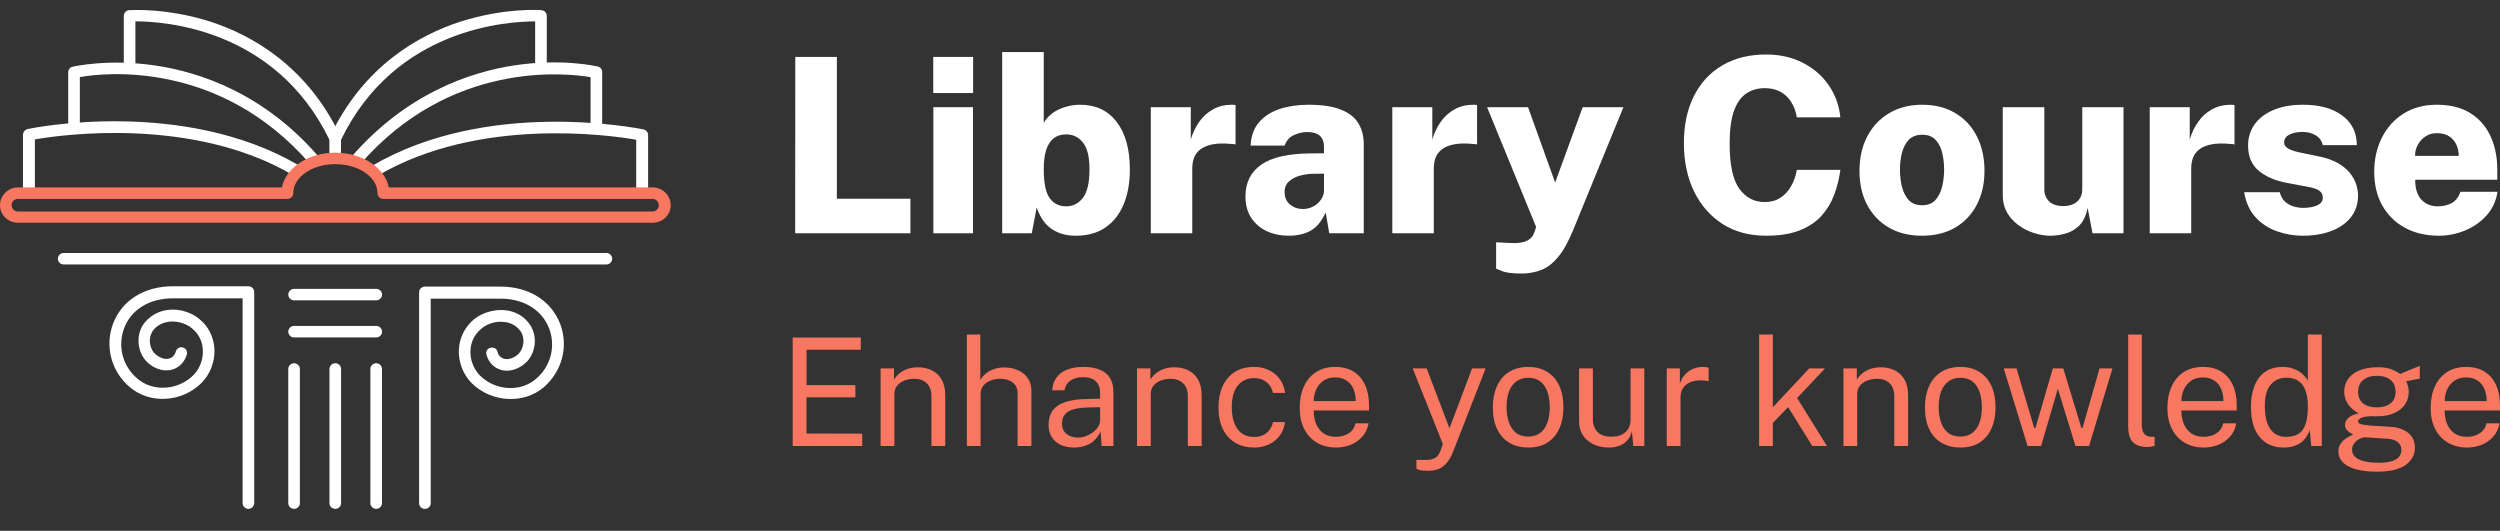 <svg width="146" height="31" viewBox="0 0 146 31" fill="none" xmlns="http://www.w3.org/2000/svg">
<rect x="0" y="0" width="146" height="31" fill="#333333" stroke="none"/>
<g clip-path="url(#clip0_2_84)">
<path d="M14.507 29.718C14.321 29.718 14.168 29.567 14.168 29.383V17.422H10.099C8.725 17.422 7.657 18.077 7.25 19.167C6.86 20.207 7.148 21.364 8.013 22.103C8.912 22.891 10.387 22.807 11.286 21.918C11.659 21.549 11.879 20.979 11.845 20.442C11.828 20.09 11.71 19.57 11.201 19.167C10.862 18.882 10.37 18.748 9.912 18.781C9.641 18.815 9.251 18.916 8.962 19.268C8.81 19.469 8.725 19.737 8.759 20.023C8.793 20.325 8.929 20.576 9.132 20.727C9.386 20.928 9.675 21.012 9.912 20.928C10.082 20.878 10.217 20.727 10.268 20.526C10.319 20.341 10.506 20.241 10.675 20.291C10.862 20.341 10.963 20.526 10.912 20.694C10.794 21.113 10.506 21.432 10.116 21.566C9.675 21.717 9.132 21.599 8.708 21.247C8.369 20.979 8.149 20.559 8.098 20.09C8.047 19.62 8.182 19.167 8.454 18.832C8.81 18.412 9.302 18.144 9.861 18.093C10.489 18.026 11.184 18.244 11.642 18.63C12.184 19.066 12.489 19.704 12.524 20.392C12.557 21.13 12.269 21.868 11.76 22.371C10.607 23.512 8.725 23.612 7.555 22.589C6.487 21.666 6.114 20.207 6.605 18.899C7.131 17.523 8.437 16.718 10.099 16.718H14.507C14.694 16.718 14.847 16.869 14.847 17.053V29.349C14.847 29.567 14.694 29.718 14.507 29.718Z" fill="white"/>
<path d="M17.174 29.718C16.987 29.718 16.835 29.567 16.835 29.382V21.549C16.835 21.364 16.987 21.213 17.174 21.213C17.36 21.213 17.513 21.364 17.513 21.549V29.382C17.513 29.567 17.36 29.718 17.174 29.718Z" fill="white"/>
<path d="M21.969 29.718C21.783 29.718 21.63 29.567 21.63 29.382V21.549C21.63 21.364 21.783 21.213 21.969 21.213C22.156 21.213 22.308 21.364 22.308 21.549V29.382C22.308 29.567 22.156 29.718 21.969 29.718Z" fill="white"/>
<path d="M19.58 29.718C19.394 29.718 19.241 29.567 19.241 29.382V21.549C19.241 21.364 19.394 21.213 19.58 21.213C19.767 21.213 19.919 21.364 19.919 21.549V29.382C19.919 29.567 19.767 29.718 19.58 29.718Z" fill="white"/>
<path d="M21.973 19.705H17.174C16.987 19.705 16.835 19.554 16.835 19.37C16.835 19.185 16.987 19.034 17.174 19.034H21.973C22.159 19.034 22.312 19.185 22.312 19.37C22.312 19.554 22.159 19.705 21.973 19.705Z" fill="white"/>
<path d="M21.973 17.54H17.174C16.987 17.54 16.835 17.389 16.835 17.204C16.835 17.02 16.987 16.869 17.174 16.869H21.973C22.159 16.869 22.312 17.02 22.312 17.204C22.312 17.389 22.159 17.54 21.973 17.54Z" fill="white"/>
<path d="M35.412 15.445H3.719C3.533 15.445 3.38 15.294 3.38 15.109C3.38 14.925 3.533 14.774 3.719 14.774H35.412C35.599 14.774 35.751 14.925 35.751 15.109C35.751 15.294 35.599 15.445 35.412 15.445Z" fill="white"/>
<path d="M24.814 29.72C24.627 29.72 24.475 29.569 24.475 29.385V17.072C24.475 16.888 24.627 16.737 24.814 16.737H29.223C30.884 16.737 32.19 17.559 32.716 18.918C33.208 20.226 32.834 21.669 31.766 22.608C30.596 23.614 28.714 23.514 27.561 22.39C27.052 21.887 26.764 21.148 26.798 20.41C26.832 19.723 27.154 19.085 27.68 18.649C28.154 18.263 28.833 18.062 29.46 18.112C30.037 18.163 30.528 18.414 30.867 18.85C31.139 19.186 31.274 19.639 31.224 20.108C31.173 20.578 30.952 20.998 30.613 21.266C30.172 21.618 29.647 21.736 29.206 21.585C28.816 21.451 28.527 21.148 28.409 20.712C28.358 20.528 28.46 20.343 28.646 20.31C28.833 20.259 29.019 20.36 29.053 20.545C29.104 20.746 29.223 20.88 29.409 20.947C29.647 21.014 29.935 20.947 30.189 20.746C30.393 20.595 30.528 20.327 30.562 20.041C30.596 19.756 30.511 19.471 30.359 19.287C30.054 18.918 29.68 18.817 29.409 18.8C28.951 18.75 28.46 18.901 28.12 19.186C27.612 19.605 27.493 20.108 27.476 20.461C27.442 20.998 27.663 21.568 28.036 21.937C28.934 22.826 30.41 22.91 31.308 22.121C32.173 21.383 32.462 20.226 32.072 19.186C31.648 18.096 30.596 17.441 29.223 17.441H25.153V29.401C25.153 29.569 25 29.72 24.814 29.72Z" fill="white"/>
<path d="M18.382 9.719C18.28 9.719 18.195 9.685 18.127 9.601C12.837 3.479 6.054 4.25 4.663 4.502V7.404C4.663 7.588 4.511 7.739 4.324 7.739C4.138 7.739 3.985 7.588 3.985 7.404V4.217C3.985 4.066 4.087 3.932 4.239 3.898C4.324 3.881 6.325 3.412 9.106 3.831C11.667 4.217 15.414 5.441 18.636 9.182C18.755 9.316 18.738 9.534 18.602 9.652C18.534 9.702 18.466 9.719 18.382 9.719Z" fill="white"/>
<path d="M19.591 9.416C19.405 9.416 19.252 9.265 19.252 9.08V8.191C16.064 1.582 9.434 1.247 7.908 1.247V3.83C7.908 4.014 7.755 4.165 7.569 4.165C7.382 4.165 7.23 4.014 7.23 3.83V0.928C7.23 0.76 7.365 0.609 7.535 0.593C7.62 0.593 9.705 0.442 12.283 1.263C14.657 2.035 17.913 3.813 19.88 7.956C19.896 8.007 19.913 8.057 19.913 8.107V9.08C19.93 9.265 19.778 9.416 19.591 9.416Z" fill="white"/>
<path d="M1.681 11.446C1.495 11.446 1.342 11.295 1.342 11.11V7.873C1.342 7.722 1.461 7.571 1.613 7.537C1.987 7.453 10.719 5.709 17.468 9.667C17.638 9.768 17.689 9.969 17.587 10.12C17.485 10.288 17.282 10.338 17.129 10.238C11.262 6.782 3.564 7.873 2.037 8.141V11.093C2.02 11.295 1.868 11.446 1.681 11.446Z" fill="white"/>
<path d="M20.771 9.722C20.686 9.722 20.618 9.688 20.55 9.638C20.415 9.521 20.398 9.302 20.517 9.168C23.738 5.444 27.486 4.203 30.046 3.817C32.827 3.398 34.828 3.868 34.913 3.884C35.066 3.918 35.167 4.052 35.167 4.203V7.373C35.167 7.558 35.015 7.709 34.828 7.709C34.642 7.709 34.489 7.558 34.489 7.373V4.505C33.082 4.27 26.316 3.499 21.025 9.604C20.957 9.688 20.873 9.722 20.771 9.722Z" fill="white"/>
<path d="M19.587 9.42C19.401 9.42 19.248 9.269 19.248 9.084V8.111C19.248 8.061 19.265 8.011 19.282 7.96C21.249 3.817 24.505 2.039 26.878 1.267C29.456 0.445 31.542 0.58 31.627 0.596C31.796 0.613 31.932 0.747 31.932 0.932V3.834C31.932 4.018 31.779 4.169 31.593 4.169C31.406 4.169 31.253 4.018 31.253 3.834V1.25C29.727 1.25 23.097 1.586 19.909 8.178V9.067C19.926 9.269 19.773 9.42 19.587 9.42Z" fill="white"/>
<path d="M37.494 11.448C37.308 11.448 37.155 11.297 37.155 11.113V8.16C35.629 7.892 27.931 6.801 22.064 10.257C21.894 10.358 21.691 10.29 21.606 10.14C21.504 9.972 21.555 9.771 21.724 9.687C28.473 5.728 37.206 7.489 37.579 7.556C37.732 7.59 37.85 7.724 37.85 7.892V11.129C37.834 11.297 37.681 11.448 37.494 11.448Z" fill="white"/>
<path d="M38.102 13.008H1.051C0.475 13.008 0 12.556 0 11.985C0 11.415 0.475 10.945 1.051 10.945H16.465C16.686 9.805 17.991 8.916 19.585 8.916C21.162 8.916 22.485 9.805 22.706 10.945H38.119C38.696 10.945 39.171 11.415 39.171 11.985C39.171 12.556 38.696 13.008 38.102 13.008ZM1.051 11.616C0.848 11.616 0.678 11.767 0.678 11.985C0.678 12.187 0.848 12.354 1.051 12.354H38.102C38.306 12.354 38.475 12.187 38.475 11.985C38.475 11.784 38.306 11.616 38.102 11.616H22.383C22.197 11.616 22.044 11.465 22.044 11.281C22.044 10.341 20.942 9.586 19.585 9.586C18.229 9.586 17.127 10.341 17.127 11.281C17.127 11.465 16.974 11.616 16.788 11.616H1.051Z" fill="#F77761"/>
<path d="M46.445 3.325H48.873V11.608H53.168V13.623H46.438L46.445 3.325Z" fill="white"/>
<path d="M56.823 6.259V13.623H54.509V6.259H56.823ZM56.831 3.325V5.433H54.502V3.325H56.831Z" fill="white"/>
<path d="M62.828 13.766C62.501 13.766 62.211 13.723 61.959 13.638C61.708 13.552 61.489 13.436 61.304 13.289C61.119 13.137 60.965 12.961 60.841 12.762C60.718 12.558 60.618 12.342 60.542 12.114L60.257 13.623H58.527V3.04H60.955V7.178C61.055 7.002 61.178 6.851 61.326 6.722C61.478 6.589 61.646 6.48 61.831 6.395C62.021 6.305 62.221 6.236 62.429 6.188C62.638 6.141 62.857 6.117 63.085 6.117C63.992 6.117 64.701 6.452 65.214 7.121C65.727 7.786 65.983 8.712 65.983 9.899C65.983 10.677 65.862 11.356 65.62 11.936C65.378 12.515 65.022 12.966 64.552 13.289C64.087 13.607 63.512 13.766 62.828 13.766ZM62.273 12.05C62.657 12.05 62.978 11.888 63.234 11.565C63.495 11.238 63.626 10.677 63.626 9.884C63.626 9.158 63.498 8.638 63.241 8.325C62.99 8.007 62.665 7.848 62.266 7.848C61.99 7.848 61.753 7.919 61.553 8.061C61.359 8.204 61.209 8.427 61.105 8.731C61.005 9.03 60.955 9.414 60.955 9.884C60.955 10.682 61.069 11.242 61.297 11.565C61.525 11.888 61.85 12.05 62.273 12.05Z" fill="white"/>
<path d="M67.207 13.623V6.259H69.543V8.147C69.656 7.762 69.82 7.418 70.034 7.114C70.252 6.805 70.521 6.563 70.839 6.388C71.157 6.207 71.525 6.117 71.943 6.117C71.995 6.117 72.04 6.119 72.078 6.124C72.121 6.124 72.147 6.129 72.156 6.138V8.439C72.133 8.429 72.102 8.422 72.064 8.417C72.031 8.413 71.995 8.41 71.957 8.41C71.492 8.363 71.107 8.37 70.803 8.432C70.504 8.493 70.267 8.593 70.091 8.731C69.92 8.868 69.799 9.032 69.728 9.222C69.661 9.412 69.628 9.619 69.628 9.842V13.623H67.207Z" fill="white"/>
<path d="M75.249 13.766C74.788 13.766 74.366 13.678 73.981 13.502C73.601 13.322 73.297 13.061 73.07 12.719C72.846 12.377 72.735 11.959 72.735 11.466C72.735 10.663 73.043 10.046 73.661 9.614C74.283 9.182 75.254 8.963 76.573 8.959L77.321 8.951V8.574C77.321 8.284 77.238 8.068 77.072 7.926C76.911 7.779 76.654 7.708 76.303 7.712C76.061 7.717 75.814 7.776 75.562 7.89C75.311 8 75.13 8.204 75.021 8.503H73.034C73.062 7.947 73.226 7.494 73.525 7.143C73.829 6.791 74.23 6.532 74.729 6.366C75.232 6.2 75.795 6.117 76.417 6.117C77.219 6.117 77.856 6.214 78.326 6.409C78.796 6.599 79.133 6.867 79.337 7.214C79.541 7.556 79.643 7.959 79.643 8.424V13.623H77.628L77.421 12.406C77.184 12.923 76.889 13.279 76.538 13.474C76.191 13.669 75.762 13.766 75.249 13.766ZM76.089 12.206C76.251 12.206 76.405 12.178 76.552 12.121C76.699 12.064 76.83 11.986 76.944 11.886C77.058 11.781 77.148 11.667 77.215 11.544C77.281 11.42 77.317 11.287 77.321 11.145V10.141L76.723 10.148C76.476 10.148 76.22 10.181 75.954 10.248C75.693 10.314 75.472 10.426 75.292 10.582C75.111 10.734 75.021 10.946 75.021 11.216C75.021 11.525 75.125 11.767 75.334 11.943C75.548 12.118 75.8 12.206 76.089 12.206Z" fill="white"/>
<path d="M81.311 13.623V6.259H83.647V8.147C83.761 7.762 83.925 7.418 84.139 7.114C84.357 6.805 84.626 6.563 84.944 6.388C85.262 6.207 85.63 6.117 86.047 6.117C86.1 6.117 86.145 6.119 86.183 6.124C86.225 6.124 86.252 6.129 86.261 6.138V8.439C86.237 8.429 86.207 8.422 86.169 8.417C86.135 8.413 86.1 8.41 86.062 8.41C85.596 8.363 85.212 8.37 84.908 8.432C84.609 8.493 84.371 8.593 84.196 8.731C84.025 8.868 83.904 9.032 83.833 9.222C83.766 9.412 83.733 9.619 83.733 9.842V13.623H81.311Z" fill="white"/>
<path d="M88.868 15.974C88.332 15.974 87.947 15.926 87.714 15.831C87.486 15.736 87.373 15.689 87.373 15.689V14.15L88.092 14.186C88.434 14.21 88.704 14.198 88.904 14.15C89.103 14.103 89.25 14.037 89.345 13.951C89.445 13.87 89.511 13.787 89.545 13.702C89.583 13.621 89.609 13.564 89.623 13.531L89.709 13.253L86.846 6.259H89.238L90.82 10.661L92.429 6.259H94.808L91.874 13.431C91.589 14.129 91.29 14.661 90.976 15.027C90.668 15.397 90.338 15.646 89.986 15.774C89.64 15.907 89.267 15.974 88.868 15.974Z" fill="white"/>
<path d="M103.141 3.183C103.938 3.183 104.648 3.342 105.27 3.66C105.897 3.973 106.402 4.408 106.787 4.963C107.172 5.514 107.402 6.143 107.478 6.851H104.935C104.878 6.509 104.769 6.212 104.608 5.96C104.451 5.704 104.242 5.504 103.981 5.362C103.725 5.22 103.418 5.148 103.062 5.148C102.649 5.148 102.288 5.253 101.98 5.462C101.671 5.666 101.431 6.008 101.26 6.487C101.094 6.962 101.011 7.598 101.011 8.396C101.011 9.611 101.196 10.483 101.567 11.01C101.942 11.537 102.44 11.8 103.062 11.8C103.418 11.8 103.725 11.715 103.981 11.544C104.242 11.373 104.451 11.145 104.608 10.86C104.769 10.571 104.878 10.257 104.935 9.92H107.478C107.411 10.428 107.29 10.915 107.115 11.38C106.944 11.841 106.694 12.251 106.367 12.612C106.039 12.973 105.612 13.255 105.085 13.46C104.563 13.664 103.915 13.766 103.141 13.766C102.163 13.766 101.315 13.538 100.598 13.082C99.881 12.622 99.326 11.986 98.931 11.174C98.537 10.362 98.34 9.424 98.34 8.36C98.34 7.302 98.535 6.385 98.924 5.611C99.314 4.837 99.867 4.239 100.584 3.817C101.306 3.394 102.158 3.183 103.141 3.183Z" fill="white"/>
<path d="M112.247 13.766C111.507 13.766 110.863 13.609 110.317 13.296C109.771 12.978 109.346 12.536 109.043 11.971C108.743 11.402 108.594 10.739 108.594 9.984C108.594 9.215 108.746 8.541 109.05 7.962C109.358 7.378 109.788 6.924 110.339 6.601C110.89 6.278 111.528 6.117 112.255 6.117C113.005 6.117 113.65 6.281 114.192 6.608C114.738 6.931 115.158 7.385 115.452 7.969C115.747 8.548 115.894 9.22 115.894 9.984C115.894 10.72 115.747 11.373 115.452 11.943C115.163 12.508 114.745 12.954 114.199 13.282C113.653 13.604 113.002 13.766 112.247 13.766ZM112.255 11.986C112.587 11.986 112.846 11.883 113.031 11.679C113.216 11.47 113.347 11.207 113.423 10.889C113.499 10.566 113.537 10.238 113.537 9.906C113.537 9.578 113.501 9.258 113.43 8.944C113.358 8.631 113.23 8.375 113.045 8.175C112.86 7.971 112.596 7.869 112.255 7.869C111.922 7.869 111.661 7.969 111.471 8.168C111.286 8.363 111.153 8.617 111.072 8.93C110.996 9.239 110.958 9.564 110.958 9.906C110.958 10.229 110.994 10.552 111.065 10.874C111.141 11.193 111.272 11.458 111.457 11.672C111.647 11.881 111.913 11.986 112.255 11.986Z" fill="white"/>
<path d="M119.753 13.766C119.435 13.766 119.112 13.714 118.784 13.609C118.456 13.505 118.155 13.353 117.88 13.153C117.604 12.949 117.381 12.702 117.21 12.413C117.044 12.118 116.961 11.781 116.961 11.402V6.259H119.389V11.074C119.389 11.349 119.484 11.579 119.674 11.765C119.864 11.945 120.137 12.035 120.493 12.035C120.835 12.035 121.106 11.947 121.305 11.772C121.505 11.591 121.604 11.354 121.604 11.06V6.259H124.012V13.623H122.203L121.918 12.135C121.828 12.596 121.661 12.944 121.419 13.182C121.177 13.415 120.904 13.569 120.6 13.645C120.301 13.726 120.019 13.766 119.753 13.766Z" fill="white"/>
<path d="M125.545 13.623V6.259H127.881V8.147C127.995 7.762 128.159 7.418 128.373 7.114C128.591 6.805 128.859 6.563 129.178 6.388C129.496 6.207 129.864 6.117 130.281 6.117C130.334 6.117 130.379 6.119 130.417 6.124C130.46 6.124 130.486 6.129 130.495 6.138V8.439C130.471 8.429 130.441 8.422 130.403 8.417C130.369 8.413 130.334 8.41 130.296 8.41C129.83 8.363 129.446 8.37 129.142 8.432C128.843 8.493 128.605 8.593 128.43 8.731C128.259 8.868 128.138 9.032 128.067 9.222C128 9.412 127.967 9.619 127.967 9.842V13.623H125.545Z" fill="white"/>
<path d="M134.484 13.766C133.972 13.766 133.471 13.681 132.982 13.51C132.493 13.339 132.075 13.066 131.728 12.691C131.382 12.315 131.158 11.826 131.059 11.223H133.138C133.2 11.475 133.312 11.667 133.473 11.8C133.634 11.933 133.808 12.023 133.993 12.071C134.178 12.118 134.337 12.142 134.47 12.142C134.821 12.142 135.106 12.092 135.325 11.993C135.543 11.893 135.652 11.741 135.652 11.537C135.652 11.366 135.583 11.233 135.446 11.138C135.313 11.038 135.08 10.96 134.748 10.903L133.551 10.682C132.877 10.554 132.331 10.319 131.913 9.977C131.5 9.63 131.291 9.141 131.287 8.51C131.282 8.059 131.403 7.653 131.65 7.292C131.897 6.931 132.26 6.646 132.739 6.437C133.219 6.224 133.808 6.117 134.506 6.117C135.46 6.117 136.22 6.326 136.785 6.744C137.35 7.162 137.635 7.738 137.639 8.474H135.645C135.593 8.223 135.458 8.033 135.239 7.905C135.026 7.772 134.769 7.705 134.47 7.705C134.166 7.705 133.91 7.757 133.701 7.862C133.497 7.962 133.395 8.113 133.395 8.318C133.395 8.474 133.485 8.6 133.665 8.695C133.846 8.79 134.133 8.876 134.527 8.951L135.602 9.172C136.044 9.281 136.402 9.429 136.678 9.614C136.953 9.794 137.165 9.991 137.312 10.205C137.464 10.419 137.568 10.632 137.625 10.846C137.682 11.055 137.711 11.24 137.711 11.402C137.711 11.909 137.57 12.339 137.29 12.691C137.01 13.042 136.626 13.31 136.137 13.495C135.652 13.676 135.102 13.766 134.484 13.766Z" fill="white"/>
<path d="M141.048 10.497C141.043 10.834 141.095 11.119 141.204 11.352C141.313 11.579 141.468 11.753 141.667 11.871C141.867 11.99 142.099 12.05 142.365 12.05C142.669 12.05 142.937 11.988 143.17 11.864C143.407 11.736 143.581 11.515 143.69 11.202H145.855C145.774 11.739 145.56 12.199 145.214 12.584C144.872 12.963 144.454 13.255 143.96 13.46C143.467 13.664 142.956 13.766 142.429 13.766C141.679 13.766 141.019 13.612 140.449 13.303C139.884 12.994 139.443 12.56 139.125 12C138.811 11.439 138.655 10.782 138.655 10.027C138.655 9.31 138.799 8.657 139.089 8.068C139.379 7.475 139.796 7.002 140.342 6.651C140.888 6.295 141.546 6.117 142.315 6.117C143.094 6.117 143.744 6.281 144.267 6.608C144.789 6.931 145.181 7.378 145.442 7.947C145.708 8.512 145.841 9.16 145.841 9.892V10.497H141.048ZM141.04 9.101H143.59C143.59 8.859 143.543 8.638 143.448 8.439C143.353 8.235 143.21 8.073 143.02 7.954C142.83 7.836 142.595 7.776 142.315 7.776C142.059 7.776 141.836 7.84 141.646 7.969C141.456 8.092 141.306 8.256 141.197 8.46C141.088 8.659 141.036 8.873 141.04 9.101Z" fill="white"/>
<path d="M46.293 26.048V19.71H50.272L50.268 20.424H47.104V22.493H49.954V23.203H47.1V25.316L50.355 25.325V26.048H46.293Z" fill="#F77761"/>
<path d="M51.428 26.048V21.516H52.209V22.173C52.282 22.048 52.382 21.929 52.51 21.818C52.641 21.707 52.798 21.618 52.981 21.551C53.167 21.484 53.381 21.45 53.623 21.45C53.908 21.45 54.169 21.507 54.408 21.621C54.649 21.735 54.841 21.913 54.984 22.156C55.129 22.395 55.202 22.705 55.202 23.085V26.048H54.395V23.164C54.395 22.81 54.302 22.549 54.116 22.379C53.932 22.207 53.694 22.121 53.4 22.121C53.196 22.121 53.006 22.154 52.828 22.221C52.651 22.286 52.507 22.385 52.396 22.52C52.286 22.651 52.231 22.818 52.231 23.019V26.048H51.428Z" fill="#F77761"/>
<path d="M56.465 26.048V19.535H57.25V22.182C57.325 22.056 57.427 21.94 57.555 21.831C57.683 21.72 57.839 21.631 58.022 21.564C58.206 21.494 58.418 21.459 58.659 21.459C58.953 21.459 59.219 21.514 59.458 21.625C59.696 21.734 59.885 21.888 60.025 22.09C60.165 22.292 60.234 22.531 60.234 22.809V26.048H59.427V22.971C59.427 22.699 59.334 22.49 59.148 22.344C58.965 22.195 58.725 22.121 58.428 22.121C58.227 22.121 58.038 22.154 57.861 22.221C57.683 22.286 57.539 22.385 57.429 22.52C57.321 22.651 57.267 22.819 57.267 23.024V26.048H56.465Z" fill="#F77761"/>
<path d="M62.724 26.136C62.433 26.136 62.175 26.084 61.951 25.982C61.727 25.877 61.551 25.727 61.423 25.531C61.298 25.335 61.236 25.098 61.236 24.821C61.236 24.318 61.41 23.944 61.759 23.699C62.108 23.453 62.668 23.322 63.439 23.304L64.246 23.282V22.927C64.246 22.65 64.163 22.43 63.998 22.27C63.832 22.106 63.574 22.024 63.225 22.024C62.966 22.027 62.738 22.089 62.54 22.208C62.345 22.328 62.219 22.524 62.161 22.796H61.449C61.467 22.501 61.55 22.252 61.698 22.051C61.846 21.846 62.053 21.691 62.318 21.586C62.585 21.481 62.901 21.428 63.265 21.428C63.657 21.428 63.983 21.484 64.242 21.595C64.504 21.706 64.699 21.869 64.827 22.086C64.958 22.302 65.023 22.568 65.023 22.883V26.048H64.334L64.277 25.198C64.102 25.551 63.88 25.797 63.609 25.934C63.342 26.068 63.046 26.136 62.724 26.136ZM62.968 25.553C63.119 25.553 63.269 25.525 63.417 25.469C63.569 25.414 63.707 25.339 63.832 25.246C63.957 25.149 64.056 25.043 64.129 24.926C64.204 24.806 64.243 24.683 64.246 24.558V23.782L63.574 23.795C63.231 23.801 62.943 23.836 62.71 23.9C62.481 23.965 62.308 24.065 62.191 24.203C62.078 24.34 62.021 24.52 62.021 24.742C62.021 24.996 62.108 25.195 62.283 25.338C62.46 25.481 62.689 25.553 62.968 25.553Z" fill="#F77761"/>
<path d="M66.401 26.048V21.516H67.183V22.173C67.255 22.048 67.356 21.929 67.484 21.818C67.615 21.707 67.772 21.618 67.955 21.551C68.141 21.484 68.355 21.45 68.596 21.45C68.881 21.45 69.143 21.507 69.382 21.621C69.623 21.735 69.815 21.913 69.958 22.156C70.103 22.395 70.176 22.705 70.176 23.085V26.048H69.369V23.164C69.369 22.81 69.276 22.549 69.089 22.379C68.906 22.207 68.668 22.121 68.374 22.121C68.17 22.121 67.98 22.154 67.802 22.221C67.625 22.286 67.481 22.385 67.37 22.52C67.26 22.651 67.204 22.818 67.204 23.019V26.048H66.401Z" fill="#F77761"/>
<path d="M73.236 21.428C73.559 21.428 73.85 21.491 74.109 21.617C74.368 21.739 74.578 21.915 74.741 22.143C74.907 22.371 75.01 22.639 75.051 22.949H74.335C74.309 22.791 74.248 22.647 74.152 22.515C74.059 22.384 73.936 22.279 73.781 22.2C73.627 22.121 73.447 22.081 73.24 22.081C72.853 22.081 72.539 22.221 72.298 22.502C72.056 22.783 71.936 23.212 71.936 23.791C71.936 24.314 72.046 24.733 72.267 25.049C72.491 25.361 72.82 25.518 73.253 25.518C73.46 25.518 73.639 25.478 73.79 25.399C73.944 25.317 74.068 25.211 74.161 25.079C74.254 24.945 74.314 24.802 74.34 24.65H75.042C75.005 24.954 74.903 25.217 74.737 25.439C74.571 25.661 74.359 25.833 74.1 25.956C73.844 26.076 73.556 26.136 73.236 26.136C72.832 26.136 72.472 26.047 72.158 25.868C71.847 25.69 71.603 25.427 71.425 25.079C71.248 24.732 71.159 24.305 71.159 23.799C71.159 23.326 71.239 22.913 71.399 22.559C71.562 22.203 71.797 21.925 72.106 21.726C72.417 21.528 72.794 21.428 73.236 21.428Z" fill="#F77761"/>
<path d="M76.719 23.97C76.719 24.257 76.765 24.517 76.858 24.75C76.954 24.981 77.098 25.166 77.29 25.303C77.485 25.44 77.728 25.509 78.019 25.509C78.307 25.509 78.554 25.442 78.761 25.307C78.97 25.173 79.104 24.979 79.162 24.724H79.926C79.87 25.031 79.748 25.29 79.559 25.5C79.37 25.71 79.142 25.87 78.874 25.978C78.606 26.083 78.327 26.136 78.036 26.136C77.615 26.136 77.244 26.044 76.924 25.86C76.604 25.675 76.353 25.411 76.173 25.066C75.993 24.721 75.903 24.308 75.903 23.826C75.903 23.349 75.984 22.932 76.147 22.572C76.31 22.213 76.545 21.932 76.854 21.731C77.165 21.529 77.539 21.428 77.975 21.428C78.4 21.428 78.759 21.52 79.053 21.704C79.347 21.888 79.569 22.148 79.721 22.485C79.875 22.818 79.952 23.214 79.952 23.672V23.97H76.719ZM76.723 23.422H79.175C79.175 23.162 79.132 22.929 79.044 22.721C78.957 22.511 78.823 22.346 78.643 22.226C78.465 22.103 78.241 22.042 77.971 22.042C77.689 22.042 77.454 22.11 77.268 22.248C77.085 22.382 76.947 22.556 76.854 22.769C76.764 22.98 76.72 23.198 76.723 23.422Z" fill="#F77761"/>
<path d="M83.414 27.494C83.149 27.494 82.968 27.475 82.869 27.437C82.77 27.399 82.72 27.38 82.72 27.38V26.854L83.178 26.863C83.347 26.869 83.487 26.857 83.597 26.828C83.708 26.799 83.796 26.759 83.863 26.71C83.93 26.66 83.981 26.605 84.016 26.543C84.054 26.482 84.085 26.423 84.108 26.368L84.265 25.938L82.502 21.516H83.318L84.649 25.014L85.971 21.516H86.761L84.858 26.39C84.742 26.676 84.611 26.9 84.466 27.06C84.323 27.221 84.163 27.334 83.986 27.398C83.811 27.462 83.621 27.494 83.414 27.494Z" fill="#F77761"/>
<path d="M89.254 26.136C88.838 26.136 88.474 26.047 88.163 25.868C87.852 25.687 87.61 25.423 87.438 25.075C87.267 24.727 87.181 24.302 87.181 23.799C87.181 23.326 87.261 22.911 87.421 22.555C87.581 22.198 87.815 21.922 88.124 21.726C88.435 21.528 88.811 21.428 89.254 21.428C89.67 21.428 90.03 21.52 90.336 21.704C90.644 21.886 90.883 22.153 91.051 22.506C91.22 22.86 91.304 23.291 91.304 23.799C91.304 24.261 91.226 24.667 91.069 25.018C90.915 25.369 90.685 25.643 90.379 25.842C90.077 26.038 89.702 26.136 89.254 26.136ZM89.254 25.496C89.524 25.496 89.752 25.427 89.939 25.29C90.125 25.152 90.266 24.955 90.362 24.698C90.458 24.441 90.506 24.136 90.506 23.782C90.506 23.457 90.464 23.167 90.379 22.91C90.295 22.65 90.16 22.444 89.974 22.292C89.79 22.14 89.55 22.064 89.254 22.064C88.98 22.064 88.749 22.132 88.56 22.27C88.371 22.404 88.227 22.6 88.128 22.857C88.032 23.114 87.984 23.422 87.984 23.782C87.984 24.1 88.028 24.39 88.115 24.65C88.202 24.91 88.339 25.116 88.525 25.268C88.711 25.42 88.954 25.496 89.254 25.496Z" fill="#F77761"/>
<path d="M93.951 26.136C93.715 26.133 93.492 26.099 93.283 26.035C93.076 25.968 92.893 25.87 92.733 25.741C92.573 25.613 92.447 25.453 92.353 25.263C92.263 25.07 92.218 24.847 92.218 24.593V21.516H93.025V24.509C93.025 24.805 93.116 25.044 93.296 25.228C93.479 25.412 93.754 25.504 94.121 25.504C94.452 25.504 94.719 25.418 94.919 25.246C95.123 25.07 95.225 24.81 95.225 24.466V21.516H96.028V26.048H95.386L95.303 25.18C95.248 25.408 95.153 25.592 95.019 25.732C94.889 25.873 94.73 25.976 94.544 26.044C94.361 26.108 94.163 26.139 93.951 26.136Z" fill="#F77761"/>
<path d="M97.338 26.048V21.516H98.106V22.388C98.181 22.172 98.287 21.994 98.424 21.853C98.561 21.71 98.716 21.604 98.891 21.533C99.068 21.463 99.252 21.428 99.441 21.428C99.508 21.428 99.573 21.433 99.637 21.441C99.701 21.45 99.751 21.465 99.785 21.485V22.27C99.742 22.249 99.685 22.236 99.615 22.23C99.548 22.221 99.492 22.217 99.445 22.217C99.265 22.206 99.096 22.217 98.939 22.252C98.782 22.284 98.644 22.341 98.525 22.423C98.405 22.505 98.311 22.613 98.241 22.747C98.174 22.879 98.141 23.04 98.141 23.23V26.048H97.338Z" fill="#F77761"/>
<path d="M106.694 26.048H105.839L104.425 23.773L103.535 24.698V26.048H102.732V19.535H103.535V23.782L105.656 21.516H106.581L104.953 23.243L106.694 26.048Z" fill="#F77761"/>
<path d="M107.658 26.048V21.516H108.439V22.173C108.512 22.048 108.612 21.929 108.74 21.818C108.871 21.707 109.028 21.618 109.212 21.551C109.398 21.484 109.612 21.45 109.853 21.45C110.138 21.45 110.4 21.507 110.638 21.621C110.88 21.735 111.072 21.913 111.214 22.156C111.36 22.395 111.433 22.705 111.433 23.085V26.048H110.625V23.164C110.625 22.81 110.532 22.549 110.346 22.379C110.163 22.207 109.924 22.121 109.63 22.121C109.427 22.121 109.236 22.154 109.059 22.221C108.881 22.286 108.737 22.385 108.627 22.52C108.516 22.651 108.461 22.818 108.461 23.019V26.048H107.658Z" fill="#F77761"/>
<path d="M114.488 26.136C114.072 26.136 113.709 26.047 113.397 25.868C113.086 25.687 112.845 25.423 112.673 25.075C112.501 24.727 112.416 24.302 112.416 23.799C112.416 23.326 112.496 22.911 112.656 22.555C112.816 22.198 113.05 21.922 113.358 21.726C113.669 21.528 114.046 21.428 114.488 21.428C114.904 21.428 115.265 21.52 115.57 21.704C115.879 21.886 116.117 22.153 116.286 22.506C116.455 22.86 116.539 23.291 116.539 23.799C116.539 24.261 116.461 24.667 116.303 25.018C116.149 25.369 115.919 25.643 115.614 25.842C115.311 26.038 114.936 26.136 114.488 26.136ZM114.488 25.496C114.759 25.496 114.987 25.427 115.173 25.29C115.359 25.152 115.501 24.955 115.597 24.698C115.693 24.441 115.741 24.136 115.741 23.782C115.741 23.457 115.698 23.167 115.614 22.91C115.53 22.65 115.394 22.444 115.208 22.292C115.025 22.14 114.785 22.064 114.488 22.064C114.215 22.064 113.984 22.132 113.794 22.27C113.605 22.404 113.461 22.6 113.362 22.857C113.266 23.114 113.218 23.422 113.218 23.782C113.218 24.1 113.262 24.39 113.349 24.65C113.437 24.91 113.573 25.116 113.76 25.268C113.946 25.42 114.189 25.496 114.488 25.496Z" fill="#F77761"/>
<path d="M123.368 21.516L122.002 26.048H121.208L120.178 22.704L119.2 26.048H118.411L117.019 21.516H117.765L118.799 25H118.869L119.886 21.516H120.496L121.552 24.992H121.622L122.613 21.516H123.368Z" fill="#F77761"/>
<path d="M125.424 26.105C125.18 26.105 124.982 26.071 124.831 26.004C124.682 25.937 124.567 25.846 124.486 25.732C124.407 25.618 124.354 25.488 124.325 25.342C124.298 25.193 124.285 25.04 124.285 24.882V19.535H125.079V24.803C125.079 25.031 125.123 25.202 125.21 25.316C125.3 25.43 125.426 25.493 125.586 25.504L125.83 25.509V26.035C125.763 26.055 125.693 26.071 125.62 26.083C125.548 26.098 125.482 26.105 125.424 26.105Z" fill="#F77761"/>
<path d="M127.392 23.97C127.392 24.257 127.439 24.517 127.532 24.75C127.628 24.981 127.772 25.166 127.964 25.303C128.159 25.44 128.402 25.509 128.693 25.509C128.981 25.509 129.228 25.442 129.434 25.307C129.644 25.173 129.778 24.979 129.836 24.724H130.599C130.544 25.031 130.422 25.29 130.233 25.5C130.044 25.71 129.816 25.87 129.548 25.978C129.28 26.083 129.001 26.136 128.71 26.136C128.288 26.136 127.917 26.044 127.597 25.86C127.277 25.675 127.027 25.411 126.847 25.066C126.667 24.721 126.576 24.308 126.576 23.826C126.576 23.349 126.658 22.932 126.821 22.572C126.984 22.213 127.219 21.932 127.528 21.731C127.839 21.529 128.213 21.428 128.649 21.428C129.074 21.428 129.433 21.52 129.727 21.704C130.021 21.888 130.243 22.148 130.394 22.485C130.549 22.818 130.626 23.214 130.626 23.672V23.97H127.392ZM127.397 23.422H129.849C129.849 23.162 129.805 22.929 129.718 22.721C129.631 22.511 129.497 22.346 129.317 22.226C129.139 22.103 128.915 22.042 128.645 22.042C128.363 22.042 128.128 22.11 127.942 22.248C127.759 22.382 127.621 22.556 127.528 22.769C127.437 22.98 127.394 23.198 127.397 23.422Z" fill="#F77761"/>
<path d="M133.361 26.136C132.777 26.136 132.313 25.934 131.969 25.531C131.626 25.128 131.455 24.539 131.455 23.764C131.455 23.294 131.523 22.883 131.66 22.533C131.799 22.182 132.006 21.91 132.279 21.718C132.553 21.525 132.893 21.428 133.3 21.428C133.516 21.428 133.706 21.456 133.872 21.512C134.041 21.567 134.186 21.637 134.308 21.722C134.43 21.807 134.529 21.894 134.605 21.985C134.683 22.075 134.742 22.159 134.779 22.235V19.535H135.591V26.048H134.976L134.889 25.119C134.859 25.206 134.813 25.309 134.749 25.425C134.685 25.54 134.595 25.652 134.478 25.763C134.362 25.871 134.212 25.96 134.029 26.03C133.849 26.101 133.626 26.136 133.361 26.136ZM133.505 25.513C133.962 25.513 134.288 25.374 134.483 25.097C134.681 24.816 134.779 24.359 134.779 23.725C134.777 23.371 134.731 23.07 134.644 22.822C134.56 22.574 134.426 22.385 134.243 22.257C134.062 22.125 133.822 22.059 133.523 22.059C133.15 22.059 132.848 22.192 132.615 22.458C132.382 22.724 132.266 23.146 132.266 23.725C132.266 24.292 132.371 24.732 132.58 25.044C132.793 25.357 133.101 25.513 133.505 25.513Z" fill="#F77761"/>
<path d="M138.809 27.547C138.1 27.547 137.547 27.443 137.151 27.236C136.758 27.031 136.562 26.738 136.562 26.355C136.562 26.191 136.6 26.052 136.676 25.938C136.751 25.822 136.841 25.725 136.946 25.649C137.051 25.573 137.148 25.513 137.238 25.469C137.329 25.423 137.387 25.389 137.413 25.369C137.364 25.339 137.301 25.303 137.225 25.259C137.153 25.215 137.089 25.157 137.033 25.084C136.978 25.011 136.95 24.916 136.95 24.799C136.95 24.656 137.017 24.524 137.151 24.404C137.285 24.285 137.483 24.195 137.745 24.137C137.48 24.003 137.273 23.824 137.125 23.602C136.977 23.38 136.902 23.139 136.902 22.879C136.902 22.587 136.981 22.333 137.138 22.116C137.298 21.9 137.525 21.735 137.819 21.621C138.113 21.504 138.462 21.446 138.866 21.446C139.16 21.446 139.407 21.481 139.608 21.551C139.809 21.618 139.995 21.715 140.166 21.84C140.213 21.82 140.286 21.789 140.385 21.748C140.486 21.704 140.598 21.658 140.72 21.608C140.843 21.558 140.956 21.512 141.061 21.468C141.168 21.421 141.254 21.386 141.318 21.363L141.314 22.112L140.524 22.261C140.568 22.355 140.603 22.457 140.629 22.568C140.658 22.679 140.672 22.783 140.672 22.879C140.672 23.145 140.603 23.386 140.463 23.602C140.326 23.818 140.118 23.991 139.839 24.119C139.56 24.248 139.211 24.312 138.792 24.312C138.757 24.312 138.712 24.312 138.657 24.312C138.604 24.309 138.559 24.306 138.521 24.303C138.213 24.312 138.001 24.347 137.884 24.409C137.768 24.467 137.71 24.533 137.71 24.606C137.71 24.691 137.775 24.749 137.906 24.781C138.037 24.813 138.26 24.841 138.574 24.864C138.687 24.87 138.827 24.878 138.993 24.886C139.161 24.895 139.347 24.907 139.551 24.922C140.025 24.951 140.39 25.072 140.646 25.285C140.902 25.499 141.03 25.786 141.03 26.149C141.03 26.561 140.847 26.897 140.481 27.157C140.114 27.417 139.557 27.547 138.809 27.547ZM138.953 27.025C139.369 27.025 139.688 26.962 139.909 26.837C140.13 26.711 140.241 26.521 140.241 26.267C140.241 26.086 140.172 25.938 140.035 25.824C139.902 25.707 139.697 25.64 139.42 25.623L138.155 25.54C138.041 25.534 137.924 25.563 137.801 25.627C137.679 25.689 137.574 25.775 137.487 25.886C137.403 25.997 137.361 26.122 137.361 26.263C137.361 26.502 137.49 26.689 137.749 26.824C138.011 26.958 138.412 27.025 138.953 27.025ZM138.814 23.791C139.139 23.791 139.401 23.715 139.599 23.563C139.8 23.411 139.9 23.186 139.9 22.888C139.9 22.581 139.8 22.347 139.599 22.186C139.401 22.026 139.139 21.945 138.814 21.945C138.485 21.945 138.219 22.027 138.015 22.191C137.814 22.352 137.714 22.584 137.714 22.888C137.714 23.174 137.81 23.396 138.002 23.554C138.194 23.712 138.465 23.791 138.814 23.791Z" fill="#F77761"/>
<path d="M142.767 23.97C142.767 24.257 142.813 24.517 142.906 24.75C143.002 24.981 143.146 25.166 143.338 25.303C143.533 25.44 143.776 25.509 144.067 25.509C144.355 25.509 144.602 25.442 144.809 25.307C145.018 25.173 145.152 24.979 145.21 24.724H145.974C145.919 25.031 145.796 25.29 145.607 25.5C145.418 25.71 145.19 25.87 144.922 25.978C144.655 26.083 144.375 26.136 144.084 26.136C143.663 26.136 143.292 26.044 142.972 25.86C142.652 25.675 142.402 25.411 142.221 25.066C142.041 24.721 141.951 24.308 141.951 23.826C141.951 23.349 142.032 22.932 142.195 22.572C142.358 22.213 142.594 21.932 142.902 21.731C143.213 21.529 143.587 21.428 144.023 21.428C144.448 21.428 144.807 21.52 145.101 21.704C145.395 21.888 145.617 22.148 145.769 22.485C145.923 22.818 146 23.214 146 23.672V23.97H142.767ZM142.771 23.422H145.223C145.223 23.162 145.18 22.929 145.092 22.721C145.005 22.511 144.871 22.346 144.691 22.226C144.514 22.103 144.29 22.042 144.019 22.042C143.737 22.042 143.503 22.11 143.316 22.248C143.133 22.382 142.995 22.556 142.902 22.769C142.812 22.98 142.768 23.198 142.771 23.422Z" fill="#F77761"/>
</g>
<defs>
<clipPath id="clip0_2_84">
<rect width="146" height="29.845" fill="white" transform="translate(0 0.578)"/>
</clipPath>
</defs>
</svg>
